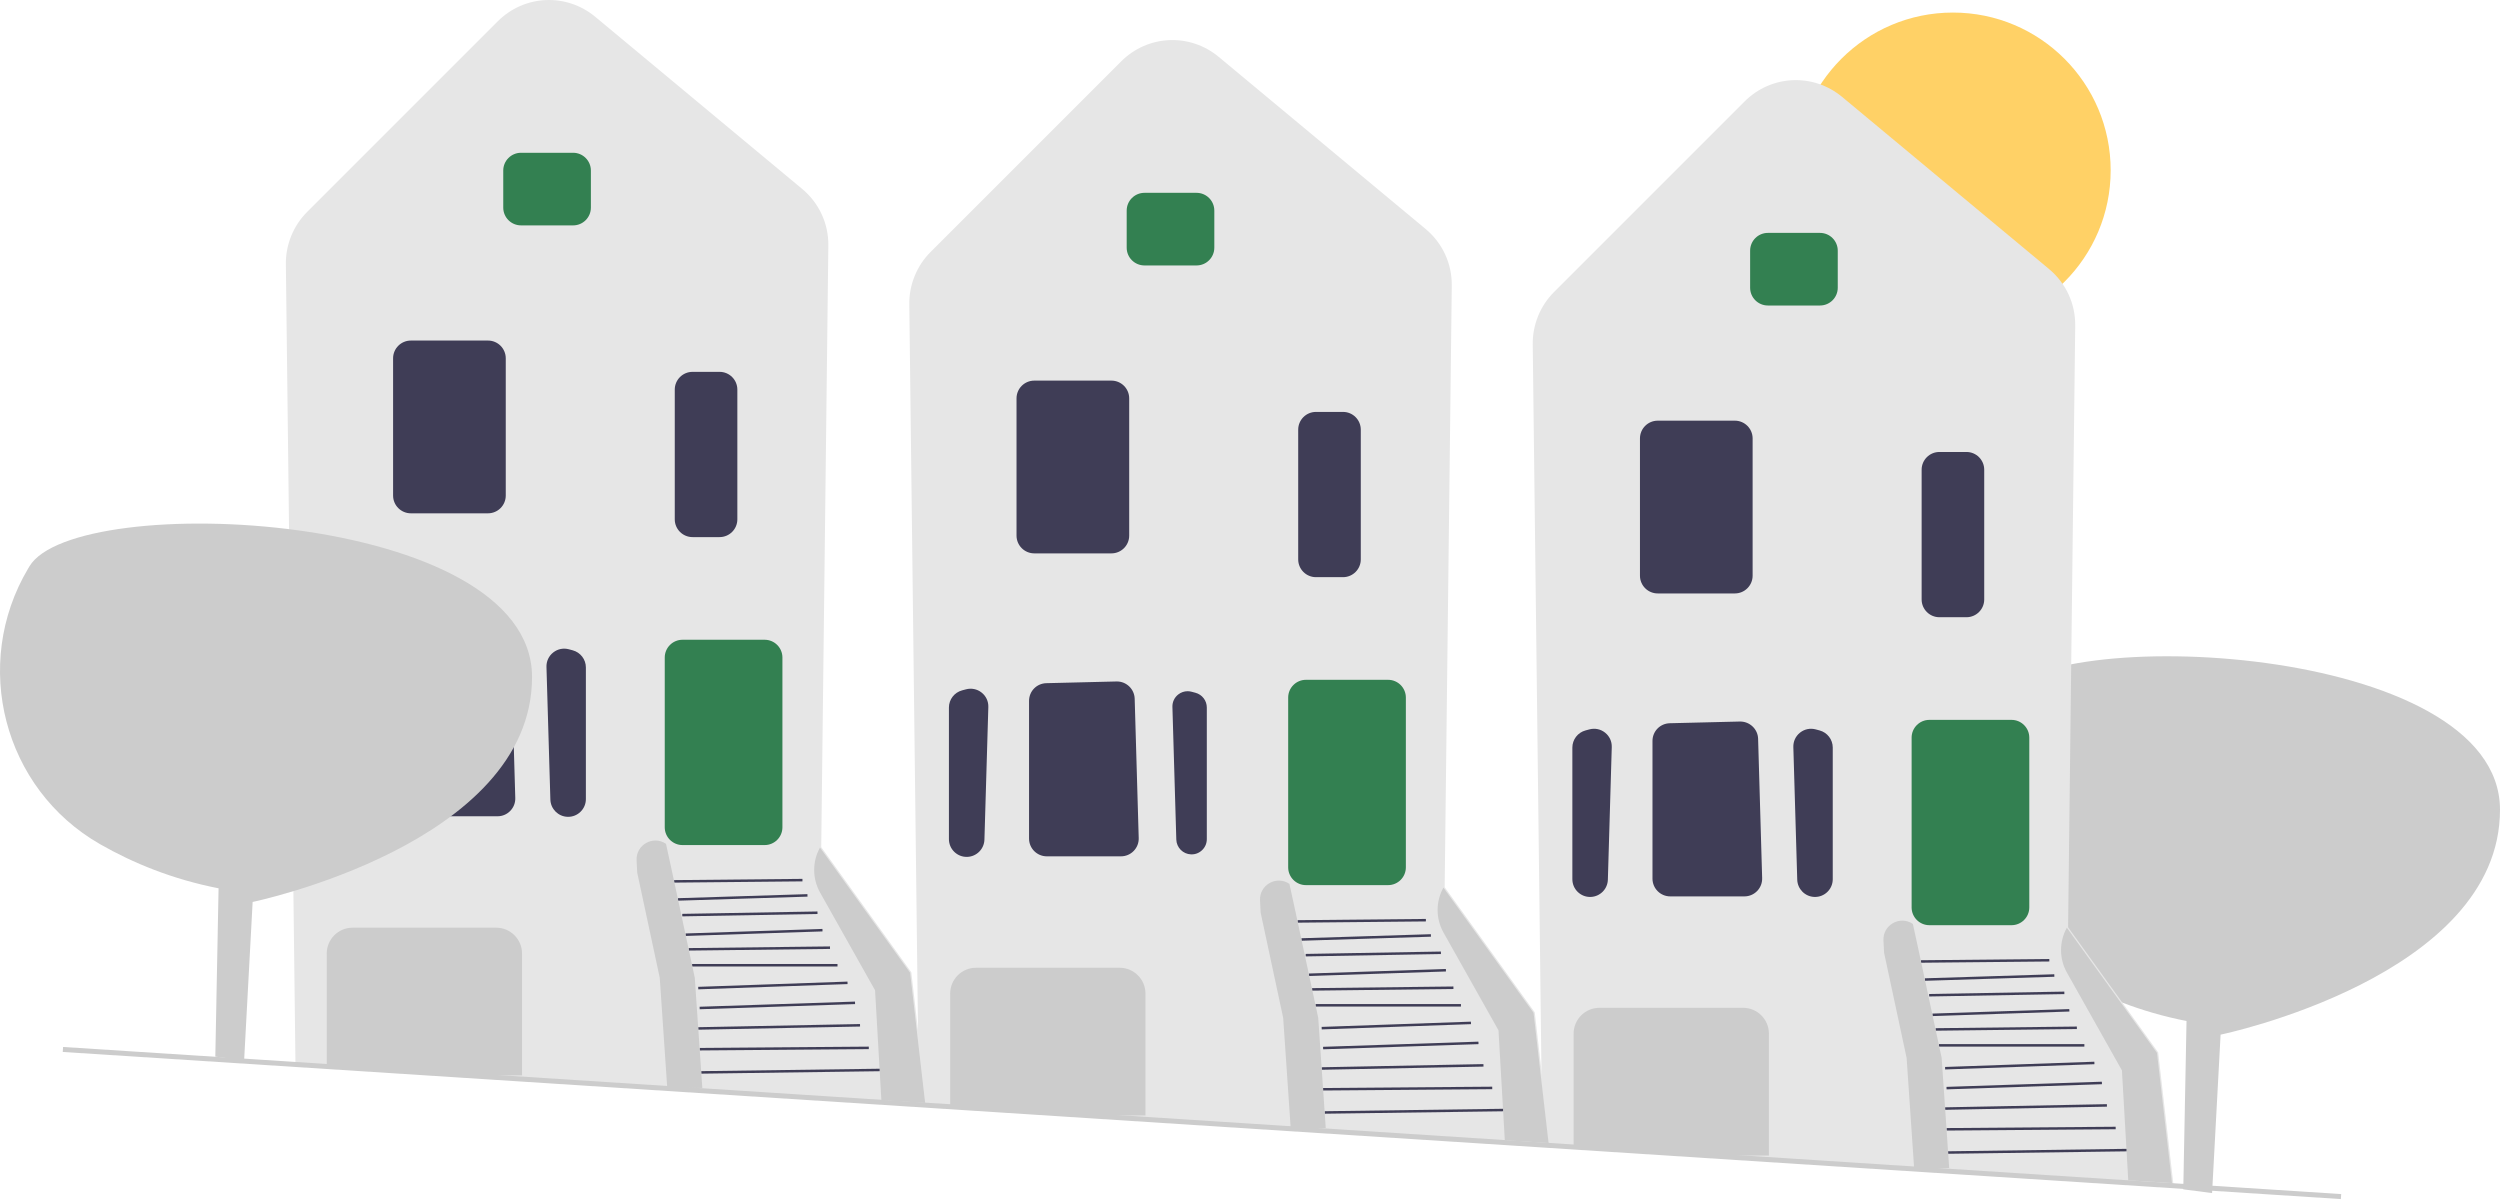 <svg width="512" height="246" viewBox="0 0 512 246" fill="none" xmlns="http://www.w3.org/2000/svg">
<g clip-path="url(#clip0_78_2710)">
<path d="M453.033 244.344L454.778 211.895C454.778 211.895 512 200.031 512 165.837C512 131.644 418.49 127.457 409.069 143.158C408.975 143.315 408.881 143.472 408.788 143.629C397.152 163.253 403.722 188.73 423.523 200.062C430.293 203.937 438.366 207.254 447.799 209.103L447.135 243.575" fill="#CCCCCC"/>
<path d="M399.96 67.182C417.801 67.182 432.264 52.719 432.264 34.878C432.264 17.036 417.801 2.573 399.96 2.573C382.119 2.573 367.655 17.036 367.655 34.878C367.655 52.719 382.119 67.182 399.96 67.182Z" fill="#FFD166"/>
<path d="M352.302 236.652L315.868 234.329L313.904 70.499C313.856 66.523 315.442 62.629 318.254 59.816L357.286 20.784C362.75 15.321 371.35 14.926 377.291 19.868L419.649 55.105C423.105 57.979 425.057 62.206 425.004 66.701L423.548 189.909L441.959 215.479L441.998 215.533L445.117 242.568L352.302 236.652Z" fill="#E6E6E6"/>
<path d="M358.426 58.931V51.334C358.426 49.328 360.057 47.697 362.062 47.697H372.736C374.741 47.697 376.372 49.328 376.372 51.334V58.931C376.372 60.936 374.741 62.567 372.736 62.567H362.062C360.057 62.567 358.426 60.936 358.426 58.931Z" fill="#338051"/>
<path d="M335.864 117.899V89.791C335.864 87.786 337.495 86.154 339.5 86.154H355.302C357.307 86.154 358.938 87.786 358.938 89.791V117.899C358.938 119.904 357.307 121.536 355.302 121.536H339.5C337.495 121.536 335.864 119.904 335.864 117.899Z" fill="#3F3D56"/>
<path d="M371.581 183.693C369.672 183.625 368.132 182.075 368.075 180.165L367.276 152.998C367.242 151.838 367.744 150.76 368.653 150.04C369.563 149.32 370.727 149.079 371.848 149.377L372.647 149.59C374.237 150.014 375.347 151.459 375.347 153.104V180.058C375.347 181.054 374.952 181.983 374.236 182.675C373.551 183.336 372.66 183.695 371.714 183.695C371.67 183.695 371.626 183.694 371.581 183.693Z" fill="#3F3D56"/>
<path d="M323.13 182.675C322.414 181.983 322.019 181.054 322.019 180.058V153.104C322.019 151.459 323.129 150.014 324.719 149.59L325.518 149.377C326.64 149.079 327.803 149.32 328.712 150.04C329.622 150.76 330.124 151.838 330.09 152.998L329.291 180.165C329.235 182.075 327.694 183.625 325.784 183.693C325.74 183.694 325.696 183.695 325.652 183.695C324.706 183.695 323.814 183.335 323.13 182.675Z" fill="#3F3D56"/>
<path d="M338.428 179.944V151.755C338.428 149.765 339.986 148.168 341.976 148.119L356.337 147.769C358.328 147.741 360.003 149.304 360.061 151.299L360.889 179.839C360.917 180.83 360.553 181.767 359.862 182.478C359.171 183.189 358.245 183.581 357.253 183.581H342.064C340.059 183.581 338.428 181.949 338.428 179.944Z" fill="#3F3D56"/>
<path d="M423.315 199.207L434.572 219.218L435.864 241.724L444.827 242.293L441.751 215.629L423.291 189.99C421.698 192.858 421.707 196.347 423.315 199.207Z" fill="#CCCCCC"/>
<path d="M435.504 235.282L398.97 235.782L398.977 236.295L435.511 235.795L435.504 235.282Z" fill="#3F3D56"/>
<path d="M433.288 230.757L398.648 231.027L398.652 231.54L433.292 231.27L433.288 230.757Z" fill="#3F3D56"/>
<path d="M431.49 226.132L398.355 226.78L398.365 227.292L431.5 226.645L431.49 226.132Z" fill="#3F3D56"/>
<path d="M430.461 221.533L398.641 222.59L398.658 223.103L430.478 222.046L430.461 221.533Z" fill="#3F3D56"/>
<path d="M428.923 217.438L398.35 218.513L398.368 219.026L428.941 217.951L428.923 217.438Z" fill="#3F3D56"/>
<path d="M426.88 213.834H397.103V214.347H426.88V213.834Z" fill="#3F3D56"/>
<path d="M425.339 210.236L396.4 210.575L396.406 211.088L425.345 210.749L425.339 210.236Z" fill="#3F3D56"/>
<path d="M423.795 206.65L395.754 207.581L395.771 208.093L423.812 207.162L423.795 206.65Z" fill="#3F3D56"/>
<path d="M422.774 203.079L395.084 203.566L395.093 204.079L422.783 203.592L422.774 203.079Z" fill="#3F3D56"/>
<path d="M420.719 199.528L394.205 200.356L394.221 200.869L420.735 200.04L420.719 199.528Z" fill="#3F3D56"/>
<path d="M419.699 196.4L393.42 196.657L393.425 197.169L419.704 196.913L419.699 196.4Z" fill="#3F3D56"/>
<path d="M391.499 185.841V151.067C391.499 149.062 393.131 147.43 395.136 147.43H411.963C413.968 147.43 415.599 149.062 415.599 151.067V185.841C415.599 187.846 413.968 189.478 411.963 189.478H395.136C393.131 189.478 391.499 187.846 391.499 185.841Z" fill="#338051"/>
<path d="M352.302 236.652L322.515 234.754L322.275 234.739V211.686C322.275 208.771 324.647 206.399 327.562 206.399H356.984C359.899 206.399 362.271 208.771 362.271 211.686V236.652H362.015L352.302 236.652Z" fill="#CCCCCC"/>
<path d="M393.55 122.77V96.201C393.55 94.196 395.182 92.564 397.187 92.564H402.733C404.738 92.564 406.369 94.196 406.369 96.201V122.77C406.369 124.775 404.738 126.407 402.733 126.407H397.187C395.182 126.407 393.55 124.775 393.55 122.77Z" fill="#3F3D56"/>
<path d="M399.191 239.216L397.652 216.654L393.038 195.118L391.756 189.221C389.121 187.43 385.574 189.422 385.733 192.604L385.859 195.118L390.474 216.654L392.012 239.216" fill="#CCCCCC"/>
<path d="M224.622 228.447L188.189 226.125L186.224 62.295C186.177 58.318 187.762 54.424 190.574 51.612L229.607 12.58C235.071 7.116 243.67 6.722 249.611 11.664L291.97 46.9C295.426 49.775 297.377 54.002 297.324 58.496L295.869 181.705L314.279 207.275L314.318 207.329L317.438 234.364L224.622 228.447Z" fill="#E6E6E6"/>
<path d="M230.746 50.726V43.129C230.746 41.124 232.377 39.492 234.383 39.492H245.056C247.062 39.492 248.693 41.124 248.693 43.129V50.726C248.693 52.731 247.062 54.363 245.056 54.363H234.383C232.377 54.363 230.746 52.731 230.746 50.726Z" fill="#338051"/>
<path d="M208.184 109.695V81.587C208.184 79.582 209.816 77.95 211.821 77.95H227.622C229.627 77.95 231.259 79.582 231.259 81.587V109.695C231.259 111.7 229.627 113.331 227.622 113.331H211.821C209.816 113.331 208.184 111.7 208.184 109.695Z" fill="#3F3D56"/>
<path d="M241.292 142.238C240.511 142.856 240.08 143.783 240.11 144.778L240.908 171.946C240.957 173.587 242.28 174.918 243.92 174.976C244.783 175.01 245.585 174.695 246.2 174.101C246.816 173.508 247.155 172.709 247.155 171.854V144.9C247.155 143.487 246.201 142.246 244.836 141.882L244.036 141.668C243.766 141.596 243.493 141.561 243.222 141.561C242.529 141.561 241.854 141.793 241.292 142.238Z" fill="#3F3D56"/>
<path d="M195.45 174.471C194.734 173.779 194.339 172.85 194.339 171.854V144.9C194.339 143.255 195.45 141.81 197.039 141.386L197.838 141.173C198.958 140.875 200.124 141.115 201.033 141.836C201.943 142.556 202.445 143.634 202.411 144.793L201.611 171.961C201.555 173.871 200.015 175.421 198.105 175.489C198.061 175.49 198.016 175.491 197.972 175.491C197.026 175.491 196.135 175.131 195.45 174.471Z" fill="#3F3D56"/>
<path d="M210.748 171.74V143.551C210.748 141.561 212.306 139.964 214.296 139.915L228.658 139.565C228.688 139.564 228.718 139.564 228.748 139.564C230.703 139.564 232.325 141.13 232.382 143.095L233.209 171.634C233.238 172.625 232.873 173.563 232.182 174.274C231.492 174.985 230.565 175.376 229.574 175.376H214.385C212.379 175.376 210.748 173.745 210.748 171.74Z" fill="#3F3D56"/>
<path d="M295.636 191.002L306.892 211.014L308.185 233.519L317.148 234.088L314.071 207.424L295.611 181.786C294.018 184.654 294.027 188.143 295.636 191.002Z" fill="#CCCCCC"/>
<path d="M307.825 227.078L271.29 227.578L271.297 228.09L307.832 227.591L307.825 227.078Z" fill="#3F3D56"/>
<path d="M305.608 222.552L270.968 222.823L270.972 223.336L305.612 223.065L305.608 222.552Z" fill="#3F3D56"/>
<path d="M303.81 217.928L270.676 218.575L270.686 219.088L303.82 218.441L303.81 217.928Z" fill="#3F3D56"/>
<path d="M302.782 213.329L270.962 214.386L270.979 214.898L302.799 213.842L302.782 213.329Z" fill="#3F3D56"/>
<path d="M301.243 209.234L270.671 210.309L270.689 210.822L301.261 209.747L301.243 209.234Z" fill="#3F3D56"/>
<path d="M299.201 205.63H269.424V206.143H299.201V205.63Z" fill="#3F3D56"/>
<path d="M297.659 202.032L268.721 202.371L268.727 202.884L297.665 202.545L297.659 202.032Z" fill="#3F3D56"/>
<path d="M296.115 198.445L268.074 199.376L268.091 199.889L296.132 198.958L296.115 198.445Z" fill="#3F3D56"/>
<path d="M295.094 194.875L267.404 195.362L267.413 195.874L295.103 195.388L295.094 194.875Z" fill="#3F3D56"/>
<path d="M293.039 191.323L266.526 192.152L266.542 192.665L293.055 191.836L293.039 191.323Z" fill="#3F3D56"/>
<path d="M292.019 188.196L265.74 188.452L265.745 188.965L292.024 188.708L292.019 188.196Z" fill="#3F3D56"/>
<path d="M263.82 177.637V142.863C263.82 140.858 265.451 139.226 267.456 139.226H284.283C286.289 139.226 287.92 140.858 287.92 142.863V177.637C287.92 179.642 286.289 181.273 284.283 181.273H267.456C265.451 181.273 263.82 179.642 263.82 177.637Z" fill="#338051"/>
<path d="M224.622 228.447L194.836 226.55L194.596 226.535V203.482C194.596 200.567 196.968 198.195 199.883 198.195H229.305C232.22 198.195 234.592 200.567 234.592 203.482V228.448H234.335L224.622 228.447Z" fill="#CCCCCC"/>
<path d="M265.871 114.566V87.997C265.871 85.991 267.502 84.36 269.507 84.36H275.054C277.059 84.36 278.69 85.991 278.69 87.997V114.566C278.69 116.571 277.059 118.203 275.054 118.203H269.507C267.502 118.203 265.871 116.571 265.871 114.566Z" fill="#3F3D56"/>
<path d="M271.511 231.012L269.973 208.45L265.358 186.914L264.076 181.017C261.442 179.226 257.895 181.218 258.054 184.4L258.179 186.914L262.794 208.45L264.333 231.012" fill="#CCCCCC"/>
<path d="M96.943 220.243L60.51 217.921L58.545 54.09C58.497 50.114 60.083 46.22 62.895 43.408L101.927 4.376C107.391 -1.088 115.991 -1.482 121.931 3.459L164.29 38.696C167.746 41.571 169.697 45.797 169.644 50.292L168.189 173.501L186.6 199.07L186.638 199.125L189.758 226.16L96.943 220.243Z" fill="#E6E6E6"/>
<path d="M103.066 42.522V34.925C103.066 32.92 104.698 31.288 106.703 31.288H117.377C119.382 31.288 121.013 32.92 121.013 34.925V42.522C121.013 44.527 119.382 46.159 117.377 46.159H106.703C104.698 46.159 103.066 44.527 103.066 42.522Z" fill="#338051"/>
<path d="M80.505 101.49V73.383C80.505 71.377 82.136 69.746 84.142 69.746H99.943C101.948 69.746 103.579 71.377 103.579 73.383V101.49C103.579 103.496 101.948 105.127 99.943 105.127H84.142C82.136 105.127 80.505 103.496 80.505 101.49Z" fill="#3F3D56"/>
<path d="M116.223 167.284C114.313 167.217 112.773 165.667 112.716 163.756L111.917 136.589C111.883 135.429 112.385 134.351 113.294 133.631C114.204 132.911 115.368 132.67 116.489 132.968L117.288 133.182C118.878 133.606 119.988 135.05 119.988 136.695V163.65C119.988 164.645 119.593 165.575 118.877 166.266C118.192 166.927 117.301 167.286 116.355 167.286C116.311 167.286 116.267 167.286 116.223 167.284Z" fill="#3F3D56"/>
<path d="M69.426 133.429L70.225 133.216C72.411 132.633 74.541 134.32 74.475 136.582L73.675 163.749C73.623 165.53 72.197 166.965 70.416 167.028C68.504 167.096 66.916 165.564 66.916 163.65V136.695C66.916 135.164 67.946 133.824 69.426 133.429Z" fill="#3F3D56"/>
<path d="M83.069 163.536V135.346C83.069 133.356 84.627 131.759 86.617 131.71L100.978 131.36C102.979 131.328 104.644 132.895 104.702 134.891L105.53 163.43C105.558 164.421 105.194 165.358 104.503 166.069C103.812 166.78 102.886 167.172 101.894 167.172H86.705C84.7 167.172 83.069 165.541 83.069 163.536Z" fill="#3F3D56"/>
<path d="M167.956 182.798L179.213 202.81L180.505 225.315L189.468 225.884L186.392 199.22L167.932 173.582C166.339 176.45 166.348 179.939 167.956 182.798Z" fill="#CCCCCC"/>
<path d="M180.145 218.874L143.611 219.373L143.618 219.886L180.152 219.386L180.145 218.874Z" fill="#3F3D56"/>
<path d="M177.929 214.348L143.289 214.619L143.293 215.132L177.933 214.861L177.929 214.348Z" fill="#3F3D56"/>
<path d="M176.131 209.724L142.996 210.371L143.006 210.884L176.141 210.237L176.131 209.724Z" fill="#3F3D56"/>
<path d="M175.102 205.125L143.282 206.181L143.299 206.694L175.119 205.638L175.102 205.125Z" fill="#3F3D56"/>
<path d="M173.564 201.03L142.991 202.104L143.009 202.617L173.582 201.542L173.564 201.03Z" fill="#3F3D56"/>
<path d="M171.521 197.426H141.744V197.938H171.521V197.426Z" fill="#3F3D56"/>
<path d="M169.98 193.827L141.041 194.167L141.047 194.679L169.986 194.34L169.98 193.827Z" fill="#3F3D56"/>
<path d="M168.436 190.241L140.395 191.172L140.412 191.685L168.453 190.754L168.436 190.241Z" fill="#3F3D56"/>
<path d="M167.415 186.67L139.725 187.157L139.734 187.67L167.424 187.183L167.415 186.67Z" fill="#3F3D56"/>
<path d="M165.36 183.119L138.846 183.948L138.862 184.46L165.376 183.632L165.36 183.119Z" fill="#3F3D56"/>
<path d="M164.34 179.991L138.061 180.248L138.066 180.761L164.345 180.504L164.34 179.991Z" fill="#3F3D56"/>
<path d="M136.14 169.432V134.659C136.14 132.653 137.772 131.022 139.777 131.022H156.604C158.609 131.022 160.24 132.653 160.24 134.659V169.432C160.24 171.437 158.609 173.069 156.604 173.069H139.777C137.772 173.069 136.14 171.437 136.14 169.432Z" fill="#338051"/>
<path d="M96.943 220.243L67.156 218.346L66.916 218.33V195.278C66.916 192.362 69.288 189.99 72.204 189.99H101.625C104.541 189.99 106.912 192.362 106.912 195.278V220.244H106.656L96.943 220.243Z" fill="#CCCCCC"/>
<path d="M138.191 106.362V79.792C138.191 77.787 139.823 76.156 141.828 76.156H147.374C149.379 76.156 151.01 77.787 151.01 79.792V106.362C151.01 108.367 149.379 109.998 147.374 109.998H141.828C139.823 109.998 138.191 108.367 138.191 106.362Z" fill="#3F3D56"/>
<path d="M143.832 222.808L142.293 200.246L137.679 178.709L136.397 172.813C133.762 171.021 130.215 173.014 130.374 176.195L130.5 178.709L135.115 200.246L136.653 222.808" fill="#CCCCCC"/>
<path d="M49.996 217.167L51.741 184.718C51.741 184.718 108.963 172.855 108.963 138.661C108.963 104.467 15.454 100.28 6.033 115.981C5.939 116.138 5.845 116.295 5.752 116.452C-5.884 136.076 0.685 161.553 20.486 172.886C27.257 176.761 35.329 180.077 44.763 181.926L44.098 216.398" fill="#CCCCCC"/>
<path d="M12.917 214.418L12.851 215.441L479.41 245.571L479.476 244.548L12.917 214.418Z" fill="#CCCCCC"/>
</g>
<defs>
<clipPath id="clip0_78_2710">
<rect width="512" height="245.625" fill="white"/>
</clipPath>
</defs>
</svg>
